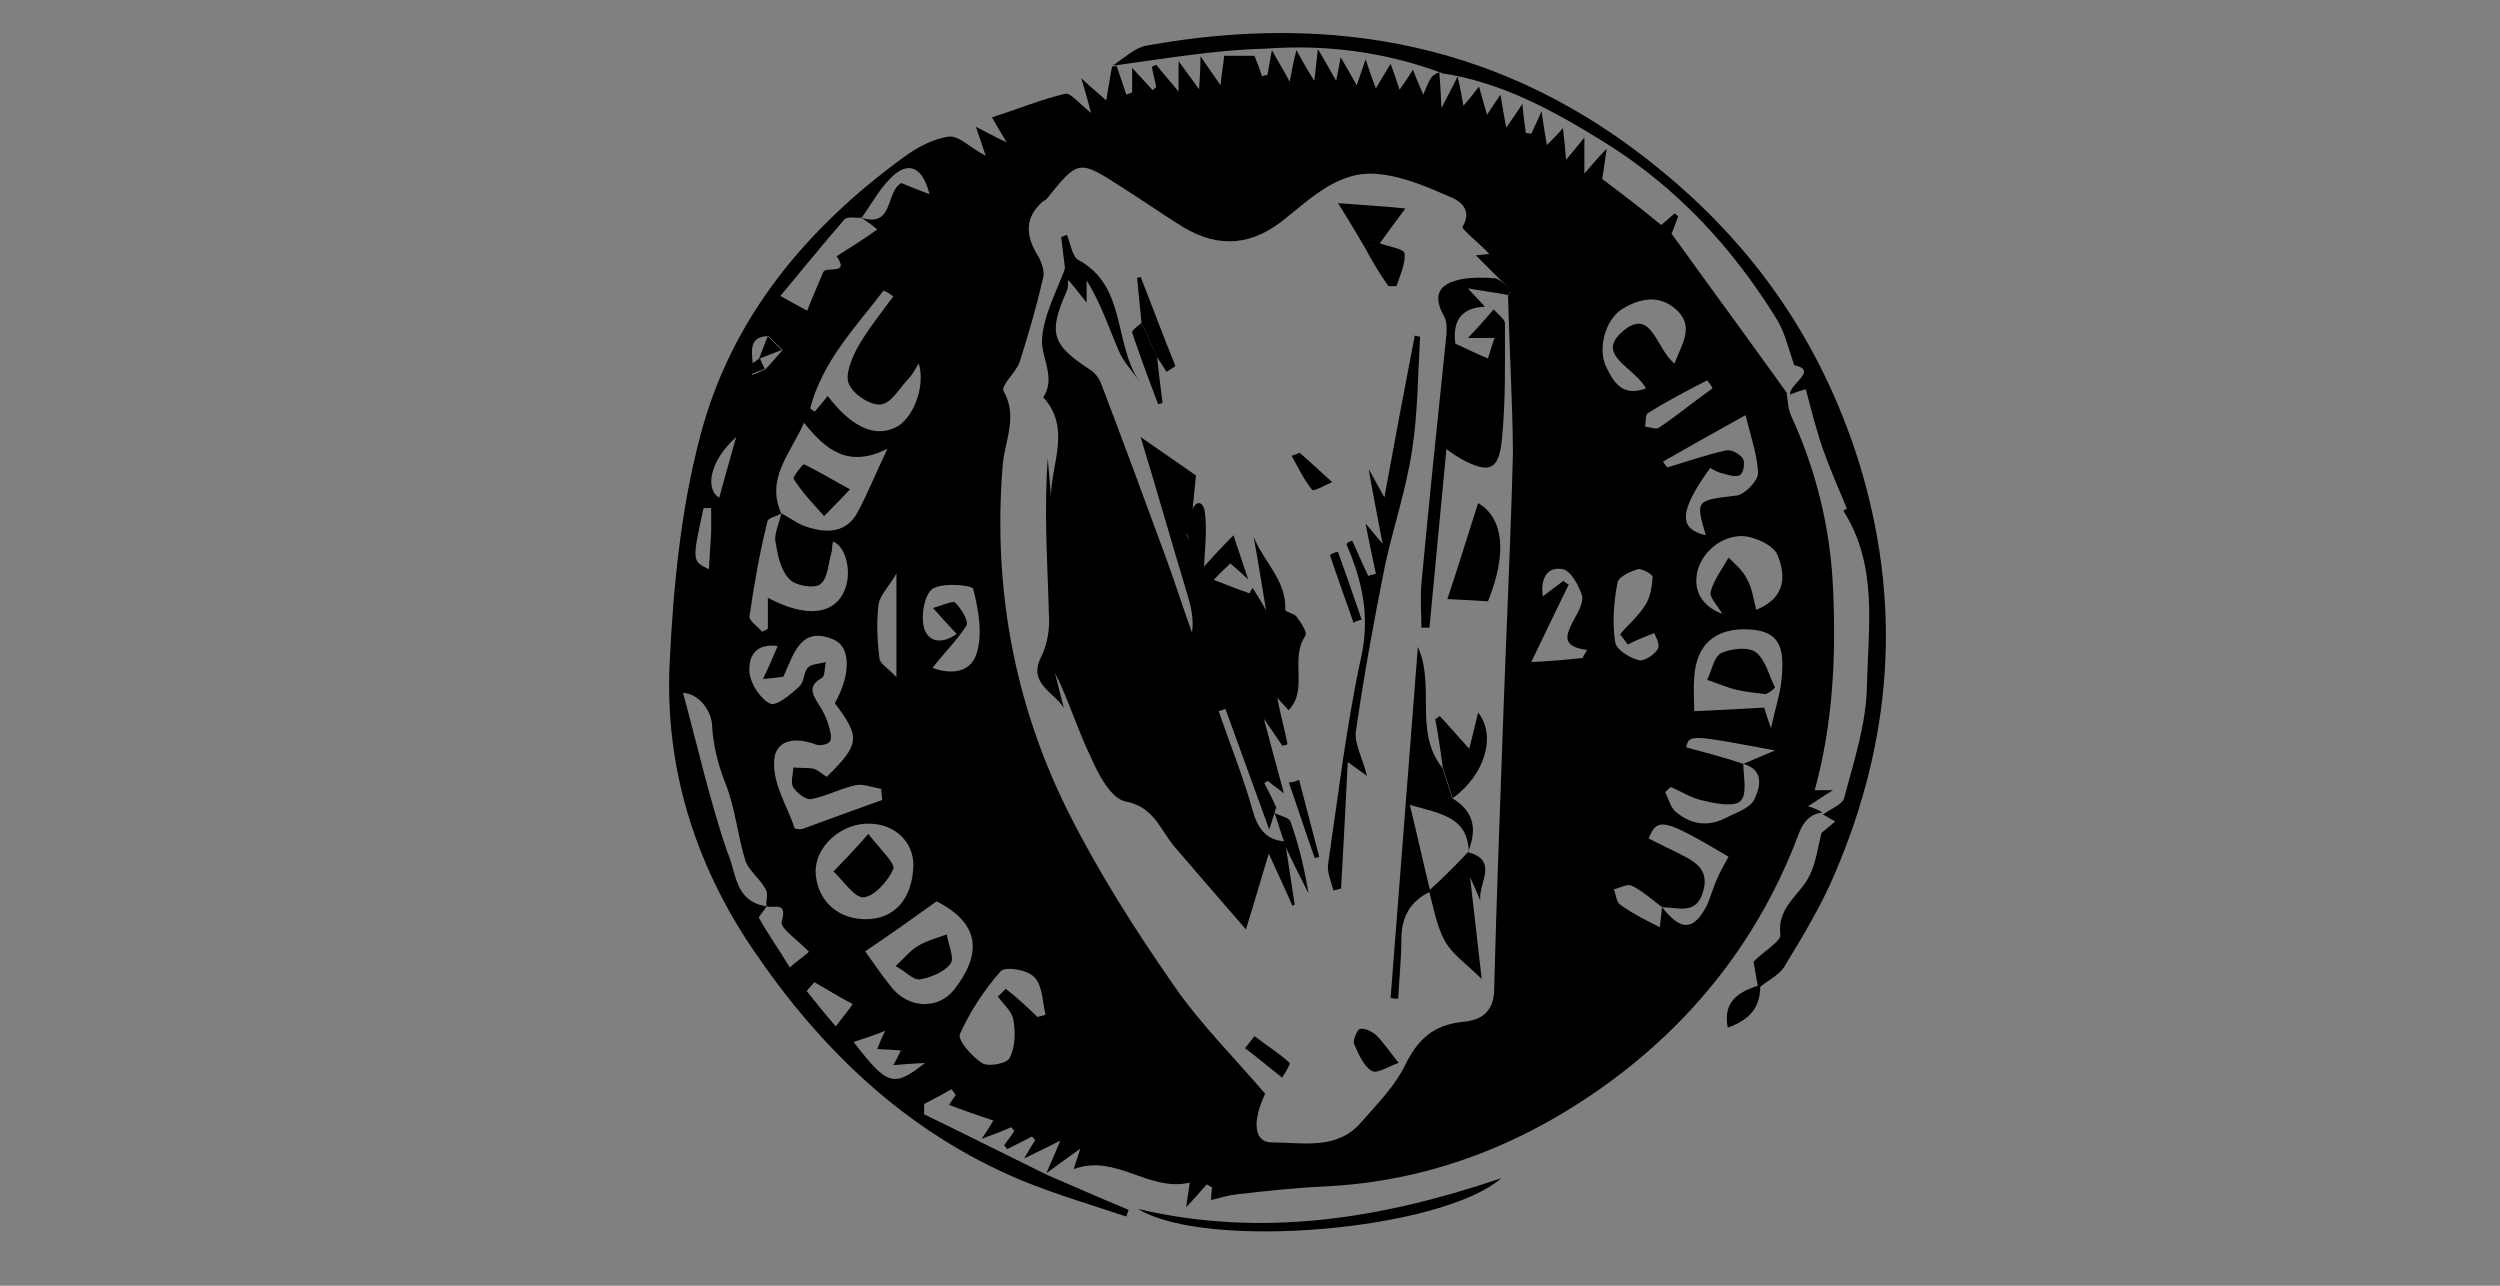 <?xml version="1.0" encoding="utf-8"?>
<!-- Generator: Adobe Illustrator 23.0.1, SVG Export Plug-In . SVG Version: 6.00 Build 0)  -->
<svg version="1.2" baseProfile="tiny" id="Layer_1" xmlns="http://www.w3.org/2000/svg" xmlns:xlink="http://www.w3.org/1999/xlink"
	 x="0px" y="0px" viewBox="0 0 560 288" xml:space="preserve">
<rect x="0" y="0" width="560" height="288" fill="#808080" stroke="none"/>
<g>
	<path fill="none" d="M130.5,1C229.7,1,329,1,428.3,1c0,95.1,0,190.3,0,285.4c-99.3,0-198.5,0-297.8,0
		C130.5,191.2,130.5,96.1,130.5,1z M394.2,221c2-1.7,4.5-3,5.8-5c4-6.6,7.9-13.4,11.1-20.5c12.9-30.1,15.2-60.9,5.3-92.5
		c-8.3-26.6-23.3-48.1-44.8-65.5C337.7,10,299.1,2.4,257,10c-2.8,0.5-5.1,3.1-7.8,4.6c-0.5,2.5-0.8,4.8-1.3,7.6
		c-1.5-1.3-2.8-2.5-5.6-5c1,3.3,1.3,4.8,2.2,7.8c-2.8-2.2-4.6-4.6-5.8-4.3c-5.5,1.3-10.8,3.5-16.4,5.3c1.3,2.3,2,3.5,3.3,5.6
		c-2.6-1.3-4.3-2.2-6.9-3.5c1,2.6,1.3,4,2.2,6.5c-3.5-2-6.1-4.6-8.3-4.3c-3.5,0.3-7.1,2.3-9.9,4.5C180.9,50.7,164,71,157,97.2
		c-4.3,16.5-6,33.9-6.9,51.1c-1.2,23,5.3,44.5,18.4,63.7c15.4,22.8,34.6,41.4,60.4,52.1c7.6,3.1,15.7,5.5,23.5,8.1
		c0.2-0.5,0.3-1,0.5-1.5c-6.1-2.6-12.1-5.3-18.2-7.8l-0.2,0.2c2.2-1.5,4.1-3,7.6-5.5c-1,3-1.3,4-1.5,4.6c9.3-3.6,16.9,5.1,26,3
		c-0.3,2-0.5,3.5-0.8,5.5c1.8-2.2,3.1-3.6,4.6-5.1c0.3,0.2,0.8,0.5,1.2,0.7c0,1.3-0.2,2.8-0.2,2.8c2-0.5,4-1.2,6-1.3
		c6.3-0.7,12.4-1.3,18.7-1.7c23.7-1,44.8-9.3,63.7-22.8c19-13.7,33.4-31.4,42.2-53.6c1.2-2.8,2-6.8,6.3-7.4c1,0.5,2,1.2,3,1.7
		c-1.3,1.2-2.8,2.3-3.1,2.6c-1,3.8-1.3,6.9-2.6,9.4c-2.2,4.5-7.4,7.1-6.6,13.4c0.2,1.5-3.5,3.6-6,6c0.2,1,0.7,3.3,1,5.6
		c-4.3,1.5-8.1,3.3-6.9,9.6C391.5,228.5,394.3,225.8,394.2,221z M254.9,270.8c15.4,9.3,67.8,4.6,81.4-6.9
		C309.3,273.1,282.7,277.4,254.9,270.8z"/>
	<path d="M408.2,182c-4.3,0.5-5.1,4.5-6.3,7.4c-8.8,22-23.2,39.9-42.2,53.6c-18.9,13.6-40,21.8-63.7,22.8c-6.3,0.3-12.4,1-18.7,1.7
		c-2,0.2-4,0.8-6,1.3c0,0,0-1.5,0.2-2.8c-0.3-0.2-0.8-0.5-1.2-0.7c-1.3,1.5-2.6,3-4.6,5.1c0.3-2,0.5-3.5,0.8-5.5
		c-9.1,2.2-16.7-6.6-26-3c0.2-0.5,0.5-1.7,1.5-4.6c-3.5,2.5-5.6,4-7.6,5.5c0.8-2,1.7-3.8,3.1-7.3c-3.3,1.7-5.1,2.5-8.1,4
		c1.3-2.2,1.8-3.1,2.5-4.1c-0.3-0.3-0.5-0.7-0.8-0.8c-1.8,1-3.6,1.8-5.5,2.8c-0.2-0.3-0.5-0.7-0.7-0.8c0.8-1.2,1.7-2.2,2.3-3.3
		c-0.2-0.3-0.5-0.5-0.7-0.8c-1.8,0.8-3.6,1.5-6.6,2.6c1.3-2,2-3,2.6-4.1c-3.5-1.2-6.8-2.3-9.9-3.5c0.2-0.3,0.8-1.3,1.5-2.2
		c-0.3-0.5-0.7-1-1-1.3c-2,1.2-4.1,2.2-6.1,3.3c0,0.8,0,1.5,0,2.3c9.3,4.5,18.4,9.1,27.6,13.6c6.1,2.6,12.1,5.3,18.2,7.8
		c-0.2,0.5-0.3,1-0.5,1.5c-7.9-2.6-15.9-5-23.5-8.1c-25.8-10.8-45-29.3-60.4-52.1c-12.9-19.2-19.5-40.7-18.4-63.7
		c0.8-17,2.5-34.6,6.9-51.1c6.9-26.3,23.8-46.5,45.7-62.4c3-2.2,6.5-4,9.9-4.5c2.3-0.3,4.8,2.5,8.3,4.3c-0.8-2.5-1.3-3.8-2.2-6.5
		c2.6,1.3,4.1,2.2,6.9,3.5c-1.3-2.2-2-3.3-3.3-5.6c5.6-1.8,10.9-4,16.4-5.3c1.2-0.3,3.1,2.2,5.8,4.3c-0.8-3-1.2-4.5-2.2-7.8
		c2.6,2.5,4.1,3.6,5.6,5c0.5-2.8,0.8-5.1,1.3-7.6c0.3,0,0.7,0,1-0.2c0.7,2.2,1.5,4.3,2.2,6.5c0.5-0.2,0.8-0.3,1.3-0.5
		c0-1.5,0-3,0-5.5c2,2.2,3.3,3.6,4.6,5c0.3-0.2,0.5-0.5,0.8-0.7c-0.3-1.5-0.7-3-1-4.5c0.3-0.2,0.7-0.3,1-0.5c1.3,1.7,2.6,3.1,5,6
		c0-3.1,0-4.6,0-6.8c1.5,2,2.5,3.5,4.6,6.3c0.2-3.3,0.3-4.8,0.3-7.4c1.5,2.2,2.5,3.6,4.5,6.5c0.3-3.3,0.7-4.8,0.8-6.6
		c2.6,0,4.8,0,6.8,0c0.7,1.7,1.2,3.1,1.7,4.6c0.3-0.2,0.8-0.2,1.2-0.3c0.3-1.5,0.5-3,1-5.6c1.5,2.8,2.5,4.3,4,7.1
		c0.5-2.8,0.8-4.3,1.5-7.1c1.5,2.8,2.5,4.5,4,6.9c0.3-2.6,0.5-4.1,0.8-7.1c1.7,2.8,2.6,4.5,4.1,7.1c0.5-2.3,0.7-3.6,1-5.3
		c1.3,2.2,2.3,4,3.6,6.3c0.8-2.3,1.3-3.8,2-5.8c0.8,2.3,1.3,4,2.3,6.5c1.3-2.3,2.2-3.6,3.3-5.5c0.8,2.2,1.3,3.6,2,5.8
		c1.2-1.8,2-2.8,3-4.5c0.8,2.2,1.5,3.6,2.3,5.6c0.8-1.8,1.2-3,1.8-3.8c0.5-0.7,1.3-1,2-1.3h-0.2c0.2,2.2,0.3,4.5,0.5,8.1
		c1.5-3,2.3-4.3,3.6-7.1c0.7,3.1,1,4.8,1.3,6.6c1.3-1.5,2.2-2.6,3.5-4.3c0.7,2.5,1.2,4.3,1.8,6.3c1-1.5,1.7-2.6,3-4.5
		c0.5,3,0.8,4.8,1.3,7.4c1.5-2.2,2.3-3.3,3.6-5.3c0.3,3,0.5,4.6,0.8,6.5c0.3,0,0.8,0,1.2,0.2c0.5-1.2,1.2-2.5,2.3-5.1
		c0.5,3.5,0.8,5.3,1.2,7.6c1.3-1.3,2.3-2.3,3.6-3.8c0.3,2.6,0.5,4.5,0.7,7.1c1.5-1.8,2.5-3,4.1-5c0,3.3,0,5.1,0,8.1
		c1.7-2,2.6-3.1,5-5.6c-0.5,3.6-0.8,5.5-1,6.8c4.8,3.6,9.1,6.9,13.2,10.3c1-0.8,2-1.7,3-2.6c0.3,0.2,0.7,0.5,0.8,0.7
		c-0.7,1.8-1.3,3.6-1.5,3.8C380,60.1,385,66.9,390,73.8c3.5,4.8,6.9,9.6,10.4,14.4l-0.2-0.2c0.3,1.7,0.3,3.6,1,5.1
		c5.6,12.2,8.8,25.1,9.4,38.7c0.7,15.2,0,30.3-4.1,45.2c1.5,0,2.6,0,4.1,0c-2.2,1.3-3.8,2.5-5.6,3.6
		C406.4,181,407.4,181.5,408.2,182L408.2,182z M171.5,82.7C171.5,82.7,171.3,82.9,171.5,82.7c1.2-1.3,2.5-2.8,3.8-4.3
		c-1-1-2.2-2.2-3.1-3.1c-4.5,0-3.8,3.3-3.6,6.1c0,0.8-0.2,1.8-0.2,2.6C169.2,83.7,170.3,83.2,171.5,82.7z M390.5,171.1
		c2-0.8,4-1.7,7.1-3c-19.2-3.6-19.2-3.6-19.9-0.7C382.1,168.6,386.4,169.7,390.5,171.1c0,2.8,1,6.9-0.7,8.4
		c-1.5,1.3-5.6,0.5-8.4-0.2c-2.5-0.5-4.8-2-7.1-3c-0.5,0.3-0.8,0.7-1.3,1.2c0.8,1.5,1.2,3.3,2.3,4.3c3.3,2.8,7.1,3.5,11.1,1.5
		c2.3-1.2,5.5-2.2,6.5-4.1C394.3,176.4,395.3,172.5,390.5,171.1z M372.3,203.2c-2.3-1.7-4.3-3.6-6.8-4.8c-1-0.5-2.6,0.5-4,0.8
		c0.5,1.2,0.5,2.8,1.5,3.5c2.8,2,5.8,3.5,8.8,5C372,205.8,372.2,204.5,372.3,203.2c4.3,5.5,7.1,5.3,10.1-0.5
		c0.8-1.8,1.3-3.8,2.2-5.8c0.7-1.7,1.7-3.3,2.6-5c-14.6-8.6-15.9-8.9-17.9-4.1c2.2,1.2,4.5,2.2,6.6,3.3c3.6,1.8,7.1,3.5,5.6,8.6
		C380,205,376,203.3,372.3,203.2z M193,48.8c7.3,2.2,5.3-5.8,8.9-7.8c1.7,0.7,3.6,1.5,6.3,2.5c-1.3-5.3-4-7.4-7.6-4.6
		C197.5,41.4,195.5,45.3,193,48.8c-1.3,0-3.1-0.3-3.8,0.3c-4.8,5.5-9.4,11.2-14.4,17.2c2.2,1.2,3.6,2,6,3.3c1.3-3.3,2.5-6,3.6-8.6
		c0.5-1.5,6.1,0.8,3-3.6c2.8-1.8,5.8-3.6,9.1-6C195,50.1,194,49.5,193,48.8z M171.7,203c-0.5,1-1.8,2.3-1.7,2.6
		c2,3.6,4.5,7.1,6.9,11.1c1.7-1.5,3-2.3,4.3-3.5c-2.3-2.5-6.6-5.3-6.1-6.8C176.5,201.7,173.2,203.6,171.7,203
		c-0.2-1.2,0.5-2.8-0.2-3.8c-1.2-2.3-3.6-4-4.5-6.3c-1.8-5.8-2.3-11.9-4.5-17.4c-1.7-4.3-2.8-8.8-3-13.2c-0.2-3-2.8-6.9-6.5-7.1
		c3.3,12.1,6,24.2,9.9,35.6C164.9,195,164.4,202,171.7,203z M175,115c2,1,3.8,2.5,6,3.1c4.1,1.3,8.4,1.3,10.9-3
		c2.3-4.1,4.1-8.8,6.9-14.6c-8.8,4.5-13.9,0.2-18.7-5.8C177,101.7,171.5,107.2,175,115c-1,0.7-3,1-3.1,1.8c-1.7,6.9-3,14.1-4,21.2
		c-0.2,1,1.8,2.3,2.8,3.5c0.5-0.2,0.8-0.3,1.3-0.7c0-2.2,0-4.5,0-6.9c8.6,4.6,14.9,3.8,17.2-1.7c1.7-4,0.3-9.8-2.6-10.9
		c-0.2,0.8-0.2,1.7-0.3,2.3c-0.8,2.5-0.8,6-2.6,7.3c-1.3,1-5.6,0.3-6.9-1.2c-1.8-1.8-2.6-5.1-3-7.9C173.2,119.8,174.5,117.5,175,115
		z M337.8,66.3c0.2-0.3,0.5-0.8,0.7-1.2c-2.8-2.8-5.5-5.5-7.9-7.9c0.2,0,1.5-0.2,3-0.3c-2.3-2.5-6.3-5.6-6-6.1
		c2.2-3.6-0.3-5.6-2.3-6.5c-5.3-2.3-10.9-4.8-16.5-5.3c-8.9-1-15.2,5.5-21.7,10.6c-7.9,6.1-15.6,5.6-23.3,0.5
		c-4.1-2.6-8.3-5.5-12.4-8.1c-9.8-6.3-9.8-6.3-16.9,2.5c-0.3,0.3-0.7,0.5-1,0.7c-4,3.6-3.8,7.6-1,12.1c0.8,1.3,1.5,3.5,1.2,4.8
		c-1.5,6.5-3.3,12.7-5.3,19c-0.8,2.3-4.3,5.3-3.6,6.5c3.3,5.8,0.2,11.2-0.2,16.7c-2.2,27.1,2.5,53.1,14.6,77.4
		c6.8,13.6,14.9,26.3,23.5,38.7c6,8.8,13.7,16.4,20.7,24.6c-3,6.3-2.5,10.9,1.5,10.9c6.9,0,14.6,1.8,20-4.5c3.5-4,7.4-7.9,9.8-12.7
		c2.8-5.8,6.3-9.1,12.9-9.8c4.1-0.3,7.1-2.2,7.1-7.4c0.5-20,1.3-40,2-60.1c0.7-20,1.7-40,2.2-60.1C338.8,89.8,338.1,78.1,337.8,66.3
		z M197.6,179.2c0-0.8-0.2-1.7-0.2-2.5c-2-0.3-4-1.2-5.8-0.8c-3.3,0.7-6.6,2.5-9.9,3.1c-1.2,0.2-3.1-1.3-4-2.6c-0.7-1.2,0-3,0-4.5
		c1.5,0.2,3.1,0,4.5,0.3c1.2,0.3,2,1.3,3,1.8c7.4-7.3,7.6-8.8,1.8-16.5c3.6-6.3,3.6-12.6-0.2-14.2c-7.1-3.1-8.8,2.6-10.9,7.3
		c-0.2,0.3-0.3,1-0.5,1c-1.3,0.2-2.6,0.3-4.5,0.5c1.5-3.1,2.3-5,3.3-7.4c-5.6-0.7-6.6,3.1-6.3,6.1c0.3,2.5,2.5,5.8,4.6,6.8
		c1.3,0.7,4.6-2,6.5-3.8c1.2-1,1-3.3,2-4.3c0.8-0.8,2.6-0.8,4-1.2c-0.3,1.2-0.2,3-0.8,3.5c-3.3,1.8-2.3,3.6-0.8,6
		c1,1.5,1.8,3.1,2.3,5c0.3,1,0.7,2.6,0.2,3.3s-2.3,1-3.1,0.7c-4.6-1.8-9.4-1.2-9.4,4c-0.2,5,3,9.9,4.6,14.7c0,0.2,1.2,0.3,1.7,0.2
		C185.7,183.5,191.7,181.3,197.6,179.2z M193.8,213.1c1.8,2.5,3.8,5.5,6.1,8.3c3.8,4.5,10.3,4.8,13.9,0.2c6-7.8,6-14.6-4-19.7
		C204.1,206,199,209.6,193.8,213.1z M232.4,227.8c0.7-0.2,1.3-0.3,1.8-0.5c-0.7-3-0.7-6.6-2.5-8.4c-1.5-1.7-6.6-2.5-7.6-1.3
		c-3.6,4.1-6.9,9.1-9.1,14.1c-0.5,1.3,2.8,5.1,5.1,6.5c1.5,0.8,5.6,0,6.1-1.3c1.2-2.3,1.3-5.6,0.8-8.4c-0.3-2-2.3-3.6-3.5-5.3
		c0.7-0.5,1.2-1.2,1.8-1.7C227.9,223.5,230.2,225.7,232.4,227.8z M194.8,184.5c-6.3-0.2-12.2,5.1-12.1,10.8
		c0.2,6,4.5,10.4,10.8,10.6c6.6,0.2,10.9-4.3,11.1-12.1C204.6,188.6,200.5,184.6,194.8,184.5z M185.4,88.7
		c5.3,6.9,10.4,9.3,15.1,7.1c4-1.8,6.9-9.3,5.3-14.4c-0.8,1.3-1.3,2.3-2,3.1c-2.2,2.2-4,5.8-6.5,6.1c-2.2,0.3-6.1-2.2-7.1-4.5
		c-1-2,0.5-5.6,1.8-8.1c2.3-4.1,5.3-7.8,8.1-11.6c-0.7-0.5-1.3-1-2.2-1.3c-6.3,8.3-13.6,15.7-16.4,26.3c0,0.2,0.5,0.5,1,0.8
		C183.4,91.2,184.4,90,185.4,88.7z M395.2,158.5c0.2,0.7,0.5,1.8,1.5,4.6c1-4.6,2-7.4,2.3-10.4c1-8.3-0.8-11.2-6.9-11.7
		c-7.8-0.5-12.2,3.3-12.6,10.9c-0.2,2.6,0,5.5,0,7.4C384.8,159.1,389.7,158.8,395.2,158.5z M391,93c-7.4,4.1-13.1,7.3-18.5,10.4
		c0.3,0.5,0.7,1,1,1.3c4.3-1.3,8.6-2.8,13.1-3.8c1.2-0.3,3.1,0.8,3.8,1.8c0.5,0.8,0.2,3-0.5,3.6c-0.7,0.7-2.5,0.2-3.8-0.2
		c-1.2-0.2-2.2-0.8-3-1.3c-7.1,9.8-7.1,13.7-1,15.1c-2.3-7.9-2.3-7.8,6.9-8.9c1.8-0.2,4.8-3.3,4.8-5C393.7,102.1,392.2,97.9,391,93z
		 M393.4,136.6c6.9-2.8,6.5-7.9,4.8-12.2c-0.8-2.2-5-4.1-7.6-4.3c-5.5-0.3-10.3,4.5-10.6,9.3c-0.3,3.6,1.7,6.6,5.8,8.1
		c-1.2-2-3-3.8-2.6-5c0.7-2.6,2.6-5.1,4-7.6c1.5,1.5,3.3,3,4.1,4.8C392.4,131.5,392.7,133.8,393.4,136.6z M368.7,87
		c-2.6-4.8-11.4-7.4-5.3-12.7c6.6-5.8,7.6,4.1,11.7,7.1c1.7-4.5,4.6-8.4,0.2-12.2c-3.8-3.3-8.1-2.3-11.9,0c-4,2.5-5.6,9.3-3.5,13.2
		C361.4,85.5,363.4,89,368.7,87z M208.9,149.6c3.1,1.2,8.1,1.7,9.8-3c1.5-4.5,0.5-9.9-0.7-14.7c-0.2-0.8-6.8-1.5-9.1,0
		c-1.8,1.2-2.6,5.8-2,8.4c0.8,3.6,4.1,4.1,7.4,1.7c-1.7-1.8-3.1-3.3-5.3-5.8c2.3-0.7,4.5-1.7,5-1.2c1.3,1.3,3,4.1,2.5,5.1
		C214.5,143.3,211.5,146.2,208.9,149.6z M354.5,147.4c0.3-0.7,0.7-1.2,1-1.8c-6-0.8-4.6-3.5-3.1-6.5c1-1.8,2.3-4,2-5.6
		c-0.7-2.3-2.5-5.6-4.3-6c-3.6-0.7-5.1,2.2-4.5,6.1c1.5-1.2,3.1-2.3,4.6-3.5c0.3,0.3,0.8,0.7,1.2,0.8c-2.6,5.3-5.1,10.6-8.4,17.4
		C347.9,148.1,351.2,147.7,354.5,147.4z M364.6,144.4c-0.5-0.8-1.2-1.7-1.7-2.3c1.8-2.2,4.1-4.1,5.6-6.5c1.2-1.8,1.5-4.1,1.7-6.3
		c0-0.7-2.5-2-3.3-1.8c-1.8,0.5-4.5,1.8-4.6,3.1c-0.8,4.3-1.2,8.9-0.5,13.2c0.2,1.7,3.1,3.5,5.3,4.1c1.2,0.3,3.6-1.3,4.3-2.6
		c0.5-1.2-0.8-3.1-0.8-3.5C367.7,142.9,366.1,143.6,364.6,144.4z M200.8,151.7c0-8.8,0-15.1,0-23.2c-1.8,3-3.6,4.8-4,6.8
		c-0.5,4-0.3,8.3,0.2,12.2C197.1,148.7,199,149.7,200.8,151.7z M207.2,238.1c-3.5,0.2-5.1,0.3-7.1,0.5c0.7-1.3,1.2-2.2,1.7-3.3
		c-2.2-0.2-3.6-0.2-5.3-0.3c0.5-1.2,0.8-2.2,1.8-4.1c-3,1.2-5,1.8-7.1,2.5C198.8,243.2,200.1,243.7,207.2,238.1z M383.6,87
		c-0.3-0.7-0.7-1.2-1.2-1.8c-4.5,2.3-8.9,4.6-13.2,7.3c-0.7,0.3-0.5,2-0.7,3.1c1,0,2.5,0.7,3.1,0.2C375.8,93,379.6,89.8,383.6,87z
		 M158.8,127.5c0.2-3.1,0.3-5.6,0.5-8.1c0-1.8,0-3.8,0-5.6c-0.5,0-1.2,0-1.7,0C155,125.7,155,125.7,158.8,127.5z M182.4,220
		c-0.5,0.7-1.2,1.3-1.7,2c2,2.5,4,5,6.5,7.9c1.7-2.2,2.8-3.5,3.8-5C187.7,223.2,185.1,221.5,182.4,220z M161.1,111.5
		c1.3-4.6,2.5-9.1,3.8-13.6C159.1,103.1,157.8,109.4,161.1,111.5z"/>
	<path d="M250.1,14.6c-0.3,0-0.7,0-1,0.2c2.6-1.7,5-4.1,7.8-4.6c42.2-7.6,80.7-0.2,114.6,27.5c21.5,17.4,36.4,39,44.8,65.5
		c9.9,31.8,7.6,62.4-5.3,92.5c-3,7.1-7.1,13.9-11.1,20.5c-1.2,2.2-3.8,3.3-5.8,5l-0.3-0.2c-0.5-2.3-0.8-4.6-1-5.6
		c2.5-2.5,6.1-4.5,6-6c-0.8-6.3,4.5-8.9,6.6-13.4c1.3-2.6,1.7-5.6,2.6-9.4c0.3-0.3,1.8-1.5,3.1-2.6c-1-0.5-2-1.2-3-1.7l0.2,0.2
		c1.7-1.3,4.5-2.3,4.8-3.8c2.2-8.3,5-16.7,5.1-25.3c0.3-13.1,2.5-26.8-5.3-39c-0.2,0,0.7-0.3,0.8-0.5c-1.8-4.3-3.6-8.4-5.1-12.6
		c-1.7-4.6-2.8-9.3-4.1-14.1c-1.3,0.3-2.5,0.8-3.6,1.2l0.2,0.2c-1-2.3,6.6-5.6,0.8-6.8c-1.3-3.8-2-6.9-3.6-9.8
		c-9.9-16.2-22.5-29.9-38.7-40c-11.4-7.1-23.2-13.6-36.7-15.6h0.2c-12.9-4.8-26.1-6.5-39.7-5.5C272.1,11.2,261.2,13.1,250.1,14.6z"
		/>
	<path d="M254.9,270.8c27.6,6.5,54.4,2.3,81.4-6.9C322.9,275.6,270.3,280.2,254.9,270.8z"/>
	<path d="M394,220.7l0.3,0.2c0,5-2.6,7.6-7.3,9.3C385.9,224.2,389.5,222.2,394,220.7z"/>
	<path fill="none" d="M337.8,66.3c0.3,11.7,1,23.5,0.7,35.1c-0.3,20-1.3,40-2.2,60.1c-0.7,20-1.5,40-2,60.1
		c-0.2,5.3-3.1,7.1-7.1,7.4c-6.6,0.5-10.1,4-12.9,9.8c-2.3,4.6-6.3,8.6-9.8,12.7c-5.5,6.3-13.2,4.6-20,4.5c-4,0-4.5-4.8-1.5-10.9
		c-6.9-8.1-14.7-15.9-20.7-24.6c-8.6-12.4-16.7-25.3-23.5-38.7c-12.1-24.3-16.7-50.3-14.6-77.4c0.5-5.5,3.5-10.9,0.2-16.7
		c-0.7-1.2,2.8-4.1,3.6-6.5c2-6.3,3.8-12.6,5.3-19c0.3-1.5-0.3-3.5-1.2-4.8c-2.6-4.3-3-8.3,1-12.1c0.3-0.3,0.7-0.5,1-0.7
		c7.1-8.8,7.1-8.8,16.9-2.5c4.1,2.6,8.3,5.5,12.4,8.1c7.9,5.1,15.6,5.6,23.3-0.5c6.5-5.1,12.7-11.4,21.7-10.6
		c5.6,0.7,11.2,3,16.5,5.3c2.2,0.8,4.6,2.8,2.3,6.5c-0.3,0.5,3.5,3.8,6,6.1c-1.7,0.2-3,0.3-3,0.3c2.5,2.5,5.1,5.1,7.9,7.9
		c-1.3-1-2.6-2.6-4-2.6c-3.3-0.2-6.8-0.2-9.8,1c-3.6,1.5-2.8,4.6-1.2,7.8c0.7,1.3,0.5,3.1,0.3,4.8c-1.8,18.2-3.6,36.4-5.5,54.8
		c-0.3,3.3,0,6.6,0,9.9c0.7,0,1.2,0,1.8,0c1.3-13.1,2.5-26.1,3.8-40c1.7,1,2.5,1.7,3.3,2.2c6.1,3.3,8.4,2.6,9.1-4.1
		c0.8-8.8,0.7-17.5,0.7-26.3c0-1-1.7-2.2-2.5-3.1c-0.7-0.2-1.3-0.2-2-0.3c-0.8-1-1.8-2-3.8-4.1C332.8,65.5,335.3,66,337.8,66.3z
		 M255.7,72.3c-0.7,0.8-2.3,1.8-2.2,2.3c1.8,5.3,3.8,10.6,5.8,16c0.3-0.2,0.7-0.3,1-0.3c-0.3-3.5-0.8-6.8-1.2-10.3
		c0.7,1.2,1.5,2.3,2.2,3.5c0.7-0.5,1.3-0.8,2-1.3c-2.6-6.6-5.1-13.4-7.8-20c-0.3,0-0.5,0-0.8,0.2C255.1,65.5,255.4,68.8,255.7,72.3z
		 M305.7,55.4c1.8,3,3.6,6,5.5,8.9c0.7,0,1.2,0,1.8,0c0.7-2.5,2.2-5.1,1.8-7.4c-0.2-1-3.8-1.7-5.8-2.3c2.2-2.8,4.1-5.6,5.8-7.9
		c-3.6-0.3-8.6-0.7-15.1-1.2C302,49.5,303.9,52.4,305.7,55.4z M320.4,199.5c1.2,3.8,1.7,7.9,3.5,11.2c1.7,3,5,5.3,8.3,8.6
		c-0.8-7.1-1.7-14.1-2.6-22.8c1.2,2.8,1.7,4,2.3,5.3c-0.7-3.8,4.1-9.3-2.8-10.9c2.2-5,1.5-9.1-3.5-12.1c6.9-5.1,9.9-14.1,6-19.2
		c-0.7,2.8-1.3,5.5-2,8.1c-2.5-2.6-4.6-5-6.6-7.3c-0.3,0.2-0.7,0.5-1,0.7c0.5,3.6,1,7.3,1.7,10.9c-6.5-8.1-1.5-18.4-5.5-27.1
		c-2,26.1-4.1,52.4-6.1,78.6c0.5,0,1.2,0,1.7,0.2c0.3-4.5,0.8-8.8,0.7-13.2C313.9,205.5,315.8,201.8,320.4,199.5L320.4,199.5z
		 M255.2,85.4c-5.6-8.4-2.6-21.3-13.7-27.3c-1.5-0.8-1.7-3.6-2.5-5.6c-0.5,0.2-0.8,0.3-1.3,0.5c0.3,2.2,0.5,4.3,0.8,6.5
		c-2,5.8-5.3,11.4-5.5,17.2c-0.2,4,3.1,8.1,0.3,12.6c6.1,6.9,1.8,14.7,1.7,22c-0.2-2.8-0.5-5.5-0.7-8.3c-0.8,12.2-0.2,24.3,0.3,36.4
		c0.2,2.6-0.7,5.6-1.8,8.1c-3,6,3,7.8,5.1,11.4c-0.7-2.6-1.3-5.3-2-7.9c3.1,6.3,5.1,12.9,8.1,19c1.8,3.8,4.6,9.3,7.6,9.8
		c6.6,1.3,7.9,6.5,11.2,10.3c5,5.8,9.9,11.4,15.9,18.4c2-6.8,3.3-11.2,5.1-17c2.2,5,3.8,8.3,5.3,11.7c0.2-0.2,0.3-0.2,0.5-0.3
		c-0.7-4.5-1.3-8.8-2-13.2c1.8,3.6,3.6,7.1,5.3,10.8c-0.8-5.6-2.2-10.9-4-16c-0.3-1-2.5-1.3-3.6-2c-1-2-2-3.8-2.8-5.8
		c0.3-0.2,0.5-0.3,0.8-0.5c0.7,0.5,1.5,1.2,3.6,2.8c-1.7-6-2.8-10.4-4.5-16.7c2,3,3.1,4.5,4.1,6c0.3-0.2,0.8-0.3,1.2-0.3
		c-0.7-3.1-1.5-6.5-2.3-10.4c1.3,1.5,2,2.5,2.5,2.8c4.6-4.6,0.3-11.4,3.8-16.7c0.5-0.7-1-3-2-4.3c-0.5-0.8-2.5-1-2.5-1.5
		c0.3-6.8-5.1-10.8-7.1-16.4c-1.3-2.5-2.3-5.1-3.8-7.4c-2.2-3.3-3.1-8.3-8.9-6.5c-4.1-2.8-8.3-5.8-12.4-8.6
		C252.9,94,253.1,89.7,255.2,85.4z M302.9,121.1c-0.5,0.2-1,0.3-1.5,0.5c3.8,8.1,5.3,16.2,3.3,25.3c-3.3,15.2-5.3,30.8-7.4,46.3
		c-0.3,2,0.8,4,1.2,6c0.5-0.2,1.2-0.3,1.7-0.5c0.5-9.1,1-18.2,1.5-28.3c1.8,1.3,2.5,1.8,4.3,3.1c-1.2-4-3-7.1-2.5-9.8
		c1.8-12.6,4.1-25,6.6-37.6c1.7-8.6,4.6-16.9,6-25.5c1.3-8.4,1.3-17,1.8-25.5c-0.3,0-0.8-0.2-1.2-0.2c-2.2,11.9-4.5,23.8-6.8,36.2
		c-1.3-2.3-2.3-4.1-3.5-6.3c1,5.5,2,10.3,3.1,16.7c-2-2.3-2.6-3-3.8-4.5c1,4.3,1.7,7.8,2.3,11.2c-0.5,0.2-1.2,0.3-1.7,0.5
		C305.2,126.4,304,123.7,302.9,121.1z M333.3,134.7c4.3-10.6,3.6-18.5-2.2-22c-2.3,7.1-4.6,14.1-6.9,21.5
		C328.5,134.3,330.8,134.5,333.3,134.7z M313.3,238.1c-2.3-2.8-3.5-4.8-5-6.1c-0.8-0.8-2.6-1.7-3.6-1.3c-0.8,0.2-1.7,2.5-1.3,3.3
		c0.8,2.3,2.2,5,4,6.1C308.5,240.7,311.1,238.9,313.3,238.1z M281,232.1c-0.7,0.8-1.3,1.8-2,2.6c2.8,2.2,5.5,4.5,8.3,6.6
		c0.7-1.2,1.8-3.1,1.7-3.3C286.5,235.9,283.7,233.9,281,232.1z M299.7,123.6c-0.7,0.2-1.2,0.3-1.8,0.5c1.8,5.1,3.6,10.1,5.3,15.2
		c0.7-0.2,1.2-0.3,1.8-0.7C303.2,133.7,301.4,128.7,299.7,123.6z M291.1,101.4c-0.7,0.2-1.2,0.5-1.8,0.7c1.5,2.6,2.6,5.3,4.6,7.6
		c0.3,0.5,3.1-1.2,4.5-1.7C295.6,105.5,293.4,103.6,291.1,101.4z M291,174.7c-0.7,0.2-1.5,0.3-2.2,0.7c2,5.6,3.8,11.2,5.8,16.9
		c0.3-0.2,0.7-0.2,1-0.3C293.9,186.1,292.4,180.5,291,174.7z"/>
	<path fill="none" d="M322.7,15.7c13.6,2,25.3,8.4,36.7,15.6c16.2,10.1,28.8,23.8,38.7,40c1.7,2.6,2.3,6,3.6,9.8
		c5.8,1.3-1.7,4.6-0.8,6.8c-3.5-4.8-6.9-9.6-10.4-14.4c-5-6.9-9.9-13.7-15.6-21.5c0.2-0.3,0.8-2.2,1.5-3.8c-0.3-0.2-0.7-0.5-0.8-0.7
		c-1,0.8-2,1.8-3,2.6c-4.3-3.3-8.4-6.6-13.2-10.3c0.2-1.2,0.5-3.1,1-6.8c-2.2,2.5-3.1,3.6-5,5.6c0-3,0-5,0-8.1c-1.7,2-2.6,3.1-4.1,5
		c-0.3-2.6-0.5-4.5-0.7-7.1c-1.3,1.5-2.3,2.5-3.6,3.8c-0.3-2.3-0.7-4.1-1.2-7.6c-1.3,2.8-1.8,4-2.3,5.1c-0.3,0-0.8,0-1.2-0.2
		c-0.2-1.7-0.3-3.5-0.8-6.5c-1.3,2-2.2,3.1-3.6,5.3c-0.5-2.6-0.7-4.5-1.3-7.4c-1.3,1.8-2,3-3,4.5c-0.7-2-1-3.8-1.8-6.3
		c-1.3,1.7-2.3,2.6-3.5,4.3c-0.3-2-0.7-3.5-1.3-6.6c-1.5,2.8-2.2,4.1-3.6,7.1C322.9,20.2,322.9,18,322.7,15.7z"/>
	<path d="M334.6,69.3c0.8,1,2.5,2.2,2.5,3.1c0,8.8,0.2,17.5-0.7,26.3c-0.7,6.8-3,7.4-9.1,4.1c-0.8-0.5-1.7-1-3.3-2.2
		c-1.3,13.9-2.6,27-3.8,40c-0.7,0-1.2,0-1.8,0c0-3.3-0.3-6.6,0-9.9c1.7-18.2,3.6-36.6,5.5-54.8c0.2-1.7,0.3-3.5-0.3-4.8
		c-1.7-3-2.5-6.1,1.2-7.8c2.8-1.2,6.5-1.2,9.8-1c1.3,0,2.6,1.7,4,2.6c-0.2,0.3-0.5,0.8-0.7,1.2c-2.5-0.5-5-0.8-9.1-1.5
		c2,2.2,3,3.1,3.8,4.1c-5.1,0.2-7.3,3-6.6,8.3c2.3,1,4.6,2.2,7.3,3.3c0.5-1.5,0.8-2.8,1.5-4.6c-2.3,0-4,0-6,0
		C331,73.5,332.8,71.3,334.6,69.3z"/>
	<path fill="none" d="M400.8,87.7c1.2-0.3,2.3-0.7,3.6-1.2c1.5,4.8,2.6,9.6,4.1,14.1c1.5,4.1,3.3,8.3,5.1,12.6
		c-0.2,0.2-1,0.7-0.8,0.5c7.8,12.4,5.6,26.1,5.3,39c-0.2,8.4-3,16.9-5.1,25.3c-0.5,1.7-3.1,2.6-4.8,3.8c-1-0.7-1.8-1.2-2.8-1.8
		c1.8-1.2,3.6-2.3,5.6-3.6c-1.5,0-2.6,0-4.1,0c4.1-14.9,5-30.1,4.1-45.2c-0.7-13.4-3.8-26.3-9.4-38.7
		C401.1,91.3,401.1,89.5,400.8,87.7z"/>
	<path fill="none" d="M197.6,179.2c-6,2.2-11.7,4.3-17.7,6.5c-0.5,0.2-1.7,0.2-1.7-0.2c-1.8-5-4.8-9.9-4.6-14.7
		c0.2-5.1,4.8-5.8,9.4-4c0.8,0.3,2.6,0,3.1-0.7s0.2-2.2-0.2-3.3c-0.7-1.7-1.3-3.5-2.3-5c-1.5-2.3-2.6-4.3,0.8-6
		c0.7-0.3,0.7-2.3,0.8-3.5c-1.3,0.3-3.1,0.3-4,1.2c-1,1.2-1,3.5-2,4.3c-2,1.7-5.1,4.3-6.5,3.8c-2.2-1-4.5-4.3-4.6-6.8
		c-0.3-2.8,0.8-6.8,6.3-6.1c-1,2.3-2,4.3-3.3,7.4c1.8-0.2,3.1-0.3,4.5-0.5c0.2,0,0.3-0.7,0.5-1c2.2-4.6,4-10.4,10.9-7.3
		c3.8,1.7,3.8,7.9,0.2,14.2c5.8,7.8,5.6,9.1-1.8,16.5c-1-0.7-1.8-1.7-3-1.8c-1.5-0.3-3-0.3-4.5-0.3c0,1.5-0.7,3.3,0,4.5
		c0.7,1.3,2.8,3,4,2.6c3.5-0.7,6.6-2.5,9.9-3.1c1.8-0.3,4,0.5,5.8,0.8C197.5,177.5,197.5,178.3,197.6,179.2z"/>
	<path fill="none" d="M250.1,14.6c10.9-1.3,22-3.1,32.9-4.1c13.6-1.2,27,0.7,39.7,5.5c-0.7,0.5-1.7,0.8-2,1.3c-0.7,1-1,2.2-1.8,3.8
		c-0.8-2-1.5-3.5-2.3-5.6c-1,1.5-1.8,2.6-3,4.5c-0.7-2.2-1.3-3.6-2-5.8c-1.2,1.8-2,3.1-3.3,5.5c-1-2.6-1.5-4.1-2.3-6.5
		c-0.7,2-1.2,3.3-2,5.8c-1.3-2.3-2.3-4-3.6-6.3c-0.3,1.8-0.5,3-1,5.3c-1.5-2.6-2.5-4.3-4.1-7.1c-0.3,2.8-0.5,4.3-0.8,7.1
		c-1.5-2.6-2.3-4.1-4-6.9c-0.5,2.8-0.8,4.3-1.5,7.1c-1.5-2.6-2.3-4.3-4-7.1c-0.5,2.8-0.8,4.3-1,5.6c-0.3,0.2-0.8,0.2-1.2,0.3
		c-0.5-1.5-1-2.8-1.7-4.6c-2,0-4.1,0-6.8,0c-0.2,1.7-0.3,3.3-0.8,6.6c-2-2.8-3-4.1-4.5-6.5c-0.2,2.5-0.2,4.1-0.3,7.4
		c-2.2-2.8-3.1-4.3-4.6-6.3c0,2.2,0,3.6,0,6.8c-2.3-2.8-3.6-4.5-5-6c-0.3,0.2-0.7,0.3-1,0.5c0.3,1.5,0.7,3,1,4.5
		c-0.3,0.2-0.5,0.5-0.8,0.7c-1.3-1.5-2.6-2.8-4.6-5c0,2.5,0,4,0,5.5c-0.5,0.2-0.8,0.3-1.3,0.5C251.6,18.9,250.9,16.7,250.1,14.6z"/>
	<path fill="none" d="M193.8,213.1c5-3.5,10.1-7.1,16-11.2c9.9,5,9.9,11.9,4,19.7c-3.6,4.6-10.1,4.3-13.9-0.2
		C197.6,218.5,195.7,215.6,193.8,213.1z M200.6,216.4c2,1.2,3.8,3.1,5.3,3c2.5-0.3,5.6-1.5,6.9-3.5c1-1.3-0.5-4.5-0.8-6.6
		c-2.2,0.8-4.5,1.5-6.5,2.6C203.9,212.7,202.6,214.4,200.6,216.4z"/>
	<path fill="none" d="M175.1,115.1c-3.6-7.9,1.8-13.4,5-20.3c4.8,5.8,9.8,10.3,18.7,5.8c-2.8,5.8-4.5,10.4-6.9,14.6
		c-2.5,4.3-6.8,4.3-10.9,3C178.8,117.5,177,116.1,175.1,115.1L175.1,115.1z M184.6,115.6c2.8-2.8,4.3-4.3,5.8-6
		c-3.5-2-6.8-4-10.3-5.6c-0.2-0.2-2.6,3-2.3,3.3C179.4,109.8,181.8,112.2,184.6,115.6z"/>
	<path fill="none" d="M232.4,227.8c-2.3-2.2-4.5-4.3-6.8-6.5c-0.7,0.5-1.2,1.2-1.8,1.7c1.2,1.8,3.1,3.5,3.5,5.3
		c0.5,2.8,0.3,6.1-0.8,8.4c-0.7,1.3-4.8,2.2-6.1,1.3c-2.3-1.3-5.6-5.1-5.1-6.5c2.2-5.1,5.5-9.9,9.1-14.1c1-1.2,6.1-0.2,7.6,1.3
		c1.8,2,1.7,5.6,2.5,8.4C233.7,227.5,233,227.6,232.4,227.8z"/>
	<path fill="none" d="M194.8,184.5c5.5,0.2,9.8,4.1,9.6,9.3c-0.2,7.8-4.3,12.4-11.1,12.1c-6.1-0.2-10.6-4.6-10.8-10.6
		C182.8,189.6,188.5,184.3,194.8,184.5z M194.5,186.8c-3.5,3.8-5.6,6.1-7.8,8.4c2.3,2,4.8,6,6.8,5.8c2.5-0.3,5.6-3.6,6.6-6.3
		C200.8,193.4,197.3,190.4,194.5,186.8z"/>
	<path fill="none" d="M185.4,88.7c-1,1.3-2,2.5-2.8,3.6c-0.5-0.3-1-0.7-1-0.8c2.8-10.6,10.1-18,16.4-26.3c0.7,0.5,1.3,1,2.2,1.3
		c-2.8,3.8-5.8,7.4-8.1,11.6c-1.3,2.3-2.8,6-1.8,8.1c1,2.3,5,4.8,7.1,4.5c2.5-0.3,4.5-3.8,6.5-6.1c0.8-0.8,1.2-1.8,2-3.1
		c1.7,5.1-1.3,12.6-5.3,14.4C195.8,98.1,190.7,95.8,185.4,88.7z"/>
	<path fill="none" d="M175,115c-0.7,2.3-1.8,4.8-1.7,7.1c0.3,2.8,1.2,6.1,3,7.9c1.5,1.5,5.6,2.2,6.9,1.2c1.7-1.3,1.8-4.8,2.6-7.3
		c0.2-0.7,0.2-1.5,0.3-2.3c3,1.2,4.3,6.9,2.6,10.9c-2.3,5.5-8.8,6.3-17.2,1.7c0,2.5,0,4.8,0,6.9c-0.5,0.2-0.8,0.3-1.3,0.7
		c-1-1.2-2.8-2.5-2.8-3.5c1-7.1,2.5-14.2,4-21.2C172,116.1,174,115.6,175,115C175.1,115.1,175,115,175,115z"/>
	<path fill="none" d="M395.2,158.5c-5.6,0.3-10.4,0.5-15.7,0.8c0-2.2-0.2-4.8,0-7.4c0.3-7.6,4.8-11.6,12.6-10.9
		c6,0.5,7.8,3.3,6.9,11.7c-0.3,3-1.3,5.8-2.3,10.4C395.8,160.3,395.5,159.1,395.2,158.5z M395.5,155.5c0.7-0.5,1.5-0.8,2.2-1.3
		c-1.3-2.8-2.2-6.3-4.3-7.9c-1.7-1.3-5.5-0.8-7.8,0.2c-1.7,0.8-2.2,3.8-3.1,6c2.2,0.8,4.3,1.7,6.5,2.2
		C391,155,393.4,155.2,395.5,155.5z"/>
	<path fill="none" d="M391,93c1.2,5,2.6,9.1,2.6,13.2c0,1.7-3,4.8-4.8,5c-9.3,1.2-9.3,1-6.9,8.9c-6.1-1.3-6.1-5.1,1-15.1
		c1,0.5,2,1.2,3,1.3c1.3,0.3,3.1,0.8,3.8,0.2c0.8-0.7,1.2-3,0.5-3.6c-0.8-1-2.6-2.2-3.8-1.8c-4.5,1-8.8,2.5-13.1,3.8
		c-0.3-0.5-0.7-1-1-1.3C378.1,100.3,383.6,97.1,391,93z"/>
	<path fill="none" d="M171.7,203c-7.3-1-6.9-7.9-8.4-12.4c-4-11.4-6.6-23.5-9.9-35.6c3.5,0.2,6.1,4.1,6.5,7.1
		c0.3,4.6,1.3,8.9,3,13.2c2.2,5.6,2.6,11.7,4.5,17.4c0.7,2.3,3.1,4.1,4.5,6.3C172.2,200.2,171.7,201.8,171.7,203L171.7,203z"/>
	<path fill="none" d="M393.4,136.6c-0.8-2.8-1-5.1-2.2-6.9c-1-1.8-2.8-3.1-4.1-4.8c-1.3,2.5-3.3,4.8-4,7.6c-0.3,1.2,1.5,3,2.6,5
		c-4.1-1.5-6.1-4.5-5.8-8.1c0.5-4.8,5.3-9.4,10.6-9.3c2.6,0.2,6.8,2.2,7.6,4.3C399.8,128.7,400.5,133.8,393.4,136.6z"/>
	<path fill="none" d="M368.7,87c-5.3,2-7.1-1.5-8.9-4.6c-2.2-4-0.3-10.8,3.5-13.2c3.8-2.3,8.1-3.5,11.9,0c4.5,3.8,1.5,7.8-0.2,12.2
		c-4.1-3-5.1-12.9-11.7-7.1C357.1,79.6,366.1,82.2,368.7,87z"/>
	<path fill="none" d="M208.9,149.6c2.6-3.3,5.6-6.3,7.6-9.6c0.5-1-1.2-3.6-2.5-5.1c-0.5-0.5-2.6,0.7-5,1.2c2.2,2.5,3.6,4,5.3,5.8
		c-3.5,2.5-6.6,2-7.4-1.7c-0.7-2.6,0.2-7.3,2-8.4c2.3-1.5,8.9-0.7,9.1,0c1,4.8,2.2,10.3,0.7,14.7C217.2,151.2,212,150.7,208.9,149.6
		z"/>
	<path fill="none" d="M234.5,262.7c-9.3-4.5-18.4-9.1-27.6-13.6c0-0.8,0-1.5,0-2.3c2-1.2,4.1-2.2,6.1-3.3c0.3,0.5,0.7,1,1,1.3
		c-0.7,1-1.3,2-1.5,2.2c3.3,1.2,6.5,2.2,9.9,3.5c-0.7,1.2-1.3,2.2-2.6,4.1c2.8-1.2,4.8-2,6.6-2.6c0.2,0.3,0.5,0.5,0.7,0.8
		c-0.8,1.2-1.7,2.2-2.3,3.3c0.2,0.3,0.5,0.7,0.7,0.8c1.8-1,3.6-1.8,5.5-2.8c0.3,0.3,0.5,0.7,0.8,0.8c-0.7,1-1.2,2-2.5,4.1
		c3-1.3,4.8-2.3,8.1-4C236,259.1,235.2,260.9,234.5,262.7C234.4,262.9,234.5,262.7,234.5,262.7z"/>
	<path fill="none" d="M193,48.8c1,0.7,2,1.5,3.6,2.6c-3.3,2.2-6.3,4-9.1,6c3.1,4.5-2.5,2.2-3,3.6c-1.2,2.6-2.3,5.5-3.6,8.6
		c-2.3-1.3-3.8-2.2-6-3.3c5-6.1,9.6-11.7,14.4-17.2C189.9,48.3,191.7,48.8,193,48.8L193,48.8z"/>
	<path fill="none" d="M354.5,147.4c-3.3,0.3-6.6,0.7-11.4,1c3.3-6.6,5.8-12.1,8.4-17.4c-0.3-0.3-0.8-0.7-1.2-0.8
		c-1.5,1.2-3.1,2.3-4.6,3.5c-0.7-4,0.8-6.9,4.5-6.1c1.8,0.3,3.6,3.6,4.3,6c0.5,1.7-1,3.8-2,5.6c-1.5,3-2.8,5.8,3.1,6.5
		C355.1,146.2,354.8,146.9,354.5,147.4z"/>
	<path fill="none" d="M364.6,144.4c1.7-0.8,3.1-1.5,5.6-2.6c0.2,0.3,1.5,2.3,0.8,3.5c-0.7,1.3-3.1,3-4.3,2.6
		c-2.2-0.7-5.1-2.5-5.3-4.1c-0.7-4.3-0.2-8.9,0.5-13.2c0.2-1.3,3-2.5,4.6-3.1c1-0.3,3.5,1.2,3.3,1.8c0,2.2-0.5,4.5-1.7,6.3
		c-1.5,2.5-3.6,4.3-5.6,6.5C363.4,142.8,363.9,143.6,364.6,144.4z"/>
	<path fill="none" d="M372.3,203.2c3.5,0.2,7.4,1.8,9.1-3.5c1.5-5.1-2-6.9-5.6-8.6c-2.2-1-4.5-2.2-6.6-3.3c2-4.8,3.1-4.5,17.9,4.1
		c-0.8,1.7-1.8,3.3-2.6,5c-0.8,1.8-1.2,4-2.2,5.8C379.5,208.4,376.8,208.6,372.3,203.2L372.3,203.2z"/>
	<path fill="none" d="M390.5,171.1c4.6,1.5,3.8,5.5,2.5,8.1c-1,2-4.1,3-6.5,4.1c-4,2-7.8,1.3-11.1-1.5c-1.2-1-1.7-2.8-2.3-4.3
		c0.5-0.3,0.8-0.7,1.3-1.2c2.3,1,4.6,2.5,7.1,3c2.8,0.5,6.9,1.5,8.4,0.2C391.5,177.8,390.5,173.9,390.5,171.1L390.5,171.1z"/>
	<path fill="none" d="M200.8,151.7c-1.8-2-3.6-3-3.8-4.1c-0.5-4.1-0.7-8.3-0.2-12.2c0.2-2,2.2-3.8,4-6.8
		C200.8,136.6,200.8,142.9,200.8,151.7z"/>
	<path fill="none" d="M390.7,170.9c-4.3-1.2-8.6-2.5-12.9-3.6c0.8-3,0.8-3,19.9,0.7C394.7,169.2,392.7,170.2,390.7,170.9
		C390.5,171.1,390.7,170.9,390.7,170.9z"/>
	<path fill="none" d="M193,48.8L193,48.8c2.5-3.3,4.5-7.4,7.6-9.9c3.6-2.8,6.5-0.5,7.6,4.6c-2.6-1-4.5-1.8-6.3-2.5
		C198.5,42.8,200.3,51,193,48.8z"/>
	<path fill="none" d="M171.5,203.2c1.5,0.7,5-1.3,3.6,3.3c-0.5,1.5,3.8,4.3,6.1,6.8c-1.3,1.2-2.5,2.2-4.3,3.5
		c-2.5-4-4.8-7.4-6.9-11.1C169.9,205.3,171.2,204,171.5,203.2C171.7,203,171.5,203.2,171.5,203.2z"/>
	<path fill="none" d="M207.2,238.1c-6.9,5.5-8.3,5.1-16-4.8c2.2-0.8,4.1-1.5,7.1-2.5c-0.8,2-1.2,3-1.8,4.1c1.7,0.2,3.1,0.2,5.3,0.3
		c-0.7,1.2-1,2-1.7,3.3C202.1,238.6,203.8,238.4,207.2,238.1z"/>
	<path fill="none" d="M383.6,87c-4,3-7.8,6-11.9,8.8c-0.7,0.5-2,0-3.1-0.2c0.2-1,0-2.8,0.7-3.1c4.3-2.5,8.8-4.8,13.2-7.3
		C382.8,85.9,383.3,86.4,383.6,87z"/>
	<path fill="none" d="M372.3,203.2c-0.2,1.3-0.3,2.6-0.7,4.3c-2.8-1.7-6-3.1-8.8-5c-0.8-0.7-1-2.3-1.5-3.5c1.3-0.3,3.1-1.3,4-0.8
		C368,199.5,370.2,201.5,372.3,203.2L372.3,203.2z"/>
	<path fill="none" d="M158.8,127.5c-3.8-1.8-3.8-1.8-1.2-13.9c0.5,0,1.2,0,1.7,0c0,1.8,0,3.8,0,5.6
		C159.1,121.9,158.9,124.6,158.8,127.5z"/>
	<path fill="none" d="M182.4,220c2.6,1.7,5.5,3.1,8.6,5.1c-1.2,1.3-2.2,2.6-3.8,5c-2.3-3-4.5-5.5-6.5-7.9
		C181.3,221.4,181.8,220.7,182.4,220z"/>
	<path fill="none" d="M161.1,111.5c-3.3-2-2.2-8.4,3.8-13.6C163.7,102.4,162.4,106.9,161.1,111.5z"/>
	<path d="M172,75.3c1,1,2.2,2.2,3.1,3.1c-1.7,0.7-3.5,1.3-5.1,2C170.7,78.7,171.3,76.9,172,75.3z"/>
	<path fill="none" d="M170,80.4c1.7-0.7,3.5-1.3,5.1-2c-1.3,1.5-2.5,3-3.8,4.5C171,82.1,170.5,81.1,170,80.4L170,80.4z"/>
	<path fill="none" d="M172,75.3c-0.7,1.7-1.3,3.3-2,5l0.2-0.2c-0.7,0.3-1.2,0.8-1.8,1.2C168.2,78.6,167.5,75.3,172,75.3z"/>
	<path d="M168.4,81.4c0.7-0.3,1.2-0.8,1.8-1.2c0.3,0.8,0.8,1.8,1.2,2.6v-0.2c-1.2,0.5-2.2,0.8-3.3,1.3
		C168.2,83.2,168.2,82.4,168.4,81.4z"/>
	<path fill="#FFFFFF" d="M168.2,84c1.2-0.5,2.2-0.8,3.3-1.3C170.3,83.2,169.2,83.7,168.2,84z"/>
	<path d="M288,189.4c0.7,4.5,1.3,8.8,2,13.2c-0.2,0.2-0.3,0.2-0.5,0.3c-1.5-3.5-3.1-6.8-5.3-11.7c-1.7,5.8-3.1,10.3-5.1,17
		c-6-6.9-10.9-12.6-15.9-18.4c-3.3-3.8-4.6-9.1-11.2-10.3c-3.1-0.7-6-6-7.6-9.8c-3-6.1-5-12.9-8.1-19c0.7,2.6,1.3,5.3,2,7.9
		c-2.2-3.6-8.1-5.5-5.1-11.4c1.2-2.5,1.8-5.3,1.8-8.1c-0.3-12.1-1.2-24.2-0.3-36.4c0.2,2.8,0.5,5.5,0.7,8.3c0.2-7.4,4.5-15.2-1.7-22
		c2.8-4.3-0.3-8.6-0.3-12.6c0.2-5.8,3.5-11.4,5.5-17.2c0.2,0.8,0.2,1.8,0.3,2.6c0,1.2,0.2,2.5-0.3,3.5c-4.1,9.3-3.3,11.9,5.1,17.4
		c1.2,0.7,2.2,2,2.6,3.1c5,13.1,9.8,26.1,14.6,39.2c2,5.5,3.8,11.1,5.8,16.7c0.5-3.3-0.3-6.1-1.2-9.1c-3.5-11.6-6.8-23.2-10.3-34.7
		c4.1,2.8,8.3,5.8,12.4,8.6c-0.3,2.6-0.5,5.3-0.8,7.9c-0.3,1.5-0.8,3-1.2,4.5c0.5,0.8,0.8,1.8,1.3,2.6c0.7,2.2,1.5,4.5,2.2,6.6
		c0.7,0.5,1.5,1.2,2.2,1.7c2.8,1,5.5,2.2,8.3,3.1c0.2-0.3,0.3-0.8,0.7-1.2c1,1.7,2,3.1,3,5c-1-5.8-1.8-11.2-2.8-16.5
		c2.2,5.6,7.4,9.8,7.1,16.4c0,0.5,2,0.8,2.5,1.5c1,1.3,2.5,3.6,2,4.3c-3.6,5.3,0.8,12.1-3.8,16.7c-0.3-0.5-1.2-1.3-2.5-2.8
		c0.8,4.1,1.7,7.3,2.3,10.4c-0.3,0.2-0.8,0.3-1.2,0.3c-1-1.5-2-3-4.1-6c1.7,6.3,2.8,10.6,4.5,16.7c-2.2-1.7-3-2.2-3.6-2.8
		c-0.3,0.2-0.5,0.3-0.8,0.5c1,2,2,3.8,2.8,5.8l-0.2-0.2c-0.3,1.3-0.8,2.5-1.5,4.8c-3.5-9.6-6.6-18.2-9.8-27c-0.5,0.2-1,0.3-1.5,0.5
		c2.5,7.4,5.5,14.7,7.6,22.3c1.2,4.1,3.1,6.8,7.8,6.9L288,189.4z"/>
	<path d="M302.9,121.1c1.2,2.6,2.3,5.3,3.6,7.9c0.5-0.2,1.2-0.3,1.7-0.5c-0.7-3.5-1.5-6.8-2.3-11.2c1.2,1.3,1.8,2.2,3.8,4.5
		c-1.2-6.5-2.2-11.2-3.1-16.7c1.2,2.2,2.2,4,3.5,6.3c2.3-12.6,4.5-24.3,6.8-36.2c0.3,0,0.8,0.2,1.2,0.2c-0.5,8.6-0.5,17.2-1.8,25.5
		c-1.3,8.6-4.1,16.9-6,25.5c-2.5,12.4-4.8,25-6.6,37.6c-0.3,2.6,1.5,5.8,2.5,9.8c-1.8-1.3-2.5-1.8-4.3-3.1
		c-0.5,10.3-1,19.4-1.5,28.3c-0.5,0.2-1.2,0.3-1.7,0.5c-0.5-2-1.5-4.1-1.2-6c2.3-15.6,4.1-31.1,7.4-46.3c2-9.1,0.3-17-3.3-25.3
		C301.9,121.4,302.4,121.3,302.9,121.1z"/>
	<path fill="none" d="M255.2,98.3c3.5,11.6,6.8,23.2,10.3,34.7c0.8,2.8,1.7,5.8,1.2,9.1c-2-5.6-3.8-11.1-5.8-16.7
		c-4.8-13.1-9.8-26.1-14.6-39.2c-0.5-1.2-1.5-2.5-2.6-3.1c-8.4-5.5-9.3-8.1-5.1-17.4c0.5-1,0.2-2.3,0.3-3.5c1.3,1.7,2.6,3.3,4.6,5.6
		c0-2.3,0-3.6,0-5c3.1,5.1,5,10.8,7.3,16c1,2.5,3,4.5,4.5,6.6C253.1,89.7,252.9,94,255.2,98.3z"/>
	<path d="M320.4,199.7c-4.6,2.2-6.5,5.8-6.5,10.8c0,4.5-0.5,8.8-0.7,13.2c-0.5,0-1.2,0-1.7-0.2c2-26.1,4.1-52.4,6.1-78.6
		c4,8.8-1,19,5.5,27.1c0.7,2.3,1.5,4.5,2.2,6.8c5,3,5.6,7.1,3.5,12.1l0.2-0.2c-0.3-7.6-6-8.4-13.2-10.4
		C317.6,187.6,318.9,193.7,320.4,199.7z"/>
	<path d="M328.8,190.9c7.1,1.8,2.2,7.1,2.8,10.9c-0.5-1.2-1-2.5-2.3-5.3c1,8.8,1.8,15.7,2.6,22.8c-3.3-3.3-6.6-5.5-8.3-8.6
		c-1.8-3.3-2.5-7.4-3.5-11.2C323.2,196.7,326.2,193.7,328.8,190.9L328.8,190.9z"/>
	<path fill="none" d="M266.8,114.8c0.3-2.6,0.5-5.3,0.8-7.9c6-1.8,6.9,3.1,9.1,6.5c1.5,2.3,2.6,5,3.8,7.4c0.8,5.3,1.8,10.8,2.6,16.5
		c-1.2-1.8-2-3.3-3-5c-0.2,0.3-0.3,0.8-0.7,1.2c-2.8-1-5.5-2.2-8.3-3.1c1.3-1.3,2.6-2.6,4.1-4.1c0.5,0.5,1.7,1.5,4,3.6
		c-1.3-4-2.2-6.5-3.3-9.9c-2.6,3-4.6,5-6.5,6.9c0.2-4.1,0.7-8.3,0.2-12.2C269.6,112.2,267.8,111.8,266.8,114.8z"/>
	<path d="M333.3,134.7c-2.5-0.2-5-0.3-9.1-0.5c2.5-7.4,4.6-14.4,6.9-21.5C336.9,116.1,337.6,124.1,333.3,134.7z"/>
	<path fill="none" d="M329,190.7c-2.8,3-5.8,6-8.6,8.8l0,0c-1.5-6-2.8-12.1-4.6-19.4C323,182.3,328.7,183.1,329,190.7z"/>
	<path d="M325.4,178.8c-0.7-2.3-1.5-4.5-2.2-6.8c-0.5-3.6-1-7.3-1.7-10.9c0.3-0.2,0.7-0.5,1-0.7c2.2,2.3,4.1,4.6,6.6,7.3
		c0.7-2.6,1.3-5.3,2-8.1C335.3,164.9,332.5,173.7,325.4,178.8z"/>
	<path d="M255.2,85.4c-1.5-2.2-3.5-4.3-4.5-6.6c-2.3-5.3-4.1-10.9-7.3-16c0,1.3,0,2.8,0,5c-1.8-2.3-3.1-4-4.6-5.6
		c-0.2-0.8-0.2-1.8-0.3-2.6c-0.3-2.2-0.5-4.3-0.8-6.5c0.5-0.2,0.8-0.3,1.3-0.5c0.8,2,1.2,4.8,2.5,5.6
		C252.4,64,249.4,76.9,255.2,85.4z"/>
	<path d="M305.7,55.4c-1.8-3-3.5-6-6-9.9c6.5,0.5,11.4,0.8,15.1,1.2c-1.7,2.3-3.8,5.1-5.8,7.9C307.7,54.8,306.7,55.1,305.7,55.4z"/>
	<path d="M313.3,238.1c-2.2,0.7-4.8,2.5-6,1.8c-1.8-1-3-3.8-4-6.1c-0.3-0.8,0.7-3.1,1.3-3.3c1-0.3,2.6,0.5,3.6,1.3
		C309.8,233.4,311,235.2,313.3,238.1z"/>
	<path d="M305.7,55.4c1-0.3,2.2-0.7,3.1-1c2,0.8,5.6,1.3,5.8,2.3c0.3,2.3-1,5-1.8,7.4c-0.7,0-1.2,0-1.8,0
		C309.1,61.4,307.3,58.4,305.7,55.4z"/>
	<path d="M255.7,72.3c-0.3-3.3-0.7-6.8-1-10.1c0.3,0,0.5,0,0.8-0.2c2.6,6.6,5.1,13.4,7.8,20c-0.7,0.5-1.3,0.8-2,1.3
		c-0.7-1.2-1.5-2.3-2.2-3.5C258,77.3,256.9,74.8,255.7,72.3z"/>
	<path fill="none" d="M334.6,69.3c-1.8,2.2-3.6,4.3-5.8,6.8c2,0,3.8,0,6,0c-0.5,1.8-1,3-1.5,4.6c-2.6-1.2-5-2.3-7.3-3.3
		c-0.7-5.3,1.3-7.9,6.6-8.3C333.3,69,334,69.2,334.6,69.3z"/>
	<path d="M255.7,72.3c1.2,2.5,2.3,5.1,3.5,7.6c0.3,3.5,0.8,6.8,1.2,10.3c-0.3,0.2-0.7,0.3-1,0.3c-2-5.3-4-10.6-5.8-16
		C253.4,74.1,254.9,73,255.7,72.3z"/>
	<path d="M281,232.1c2.6,2,5.5,3.8,7.9,6c0.2,0.2-1,2.2-1.7,3.3c-2.8-2.2-5.5-4.5-8.3-6.6C279.7,233.8,280.4,232.9,281,232.1z"/>
	<path d="M285.5,182.1c1.3,0.7,3.3,1,3.6,2c1.8,5.1,3.1,10.4,4,16c-1.8-3.6-3.6-7.1-5.3-10.8l0.2,0.2
		C287.1,187.1,286.3,184.5,285.5,182.1L285.5,182.1z"/>
	<path d="M299.7,123.6c1.8,5.1,3.6,10.1,5.3,15.2c-0.7,0.2-1.2,0.3-1.8,0.7c-1.8-5.1-3.6-10.1-5.3-15.2
		C298.6,123.9,299.1,123.7,299.7,123.6z"/>
	<path d="M291.1,101.4c2.3,2,4.6,4.1,7.3,6.6c-1.3,0.5-4.1,2.2-4.5,1.7c-1.8-2.2-3.1-5-4.6-7.6C290,101.9,290.5,101.7,291.1,101.4z"
		/>
	<path d="M291,174.7c1.5,5.8,3,11.4,4.5,17.2c-0.3,0.2-0.7,0.2-1,0.3c-2-5.6-3.8-11.2-5.8-16.9C289.6,175.2,290.3,175,291,174.7z"/>
	<path d="M200.6,216.4c2-1.8,3.3-3.5,5-4.5c2-1.2,4.3-1.8,6.5-2.6c0.3,2.3,1.8,5.3,0.8,6.6c-1.3,1.8-4.5,3.1-6.9,3.5
		C204.4,219.5,202.8,217.5,200.6,216.4z"/>
	<path d="M184.6,115.6c-3-3.3-5.1-5.6-6.8-8.3c-0.3-0.5,2.2-3.5,2.3-3.3c3.5,1.7,6.9,3.8,10.3,5.6
		C188.9,111.2,187.4,112.8,184.6,115.6z"/>
	<path d="M194.5,186.8c2.8,3.6,6.1,6.6,5.6,7.9c-1.2,2.6-4.1,6-6.6,6.3c-2,0.2-4.5-3.6-6.8-5.8C188.9,192.9,191.2,190.6,194.5,186.8
		z"/>
	<path d="M395.5,155.5c-2.2-0.3-4.5-0.5-6.6-1s-4.3-1.5-6.5-2.2c1-2,1.5-5.1,3.1-6c2.2-1,6.1-1.5,7.8-0.2c2.2,1.7,3,5.3,4.3,7.9
		C397,154.7,396.2,155.2,395.5,155.5z"/>
	<path fill="none" d="M285.5,182c0.8,2.5,1.7,5.1,2.6,7.6c-4.5-0.2-6.5-2.6-7.8-6.9c-2.2-7.6-5-14.9-7.6-22.3c0.5-0.2,1-0.3,1.5-0.5
		c3.1,8.6,6.3,17.2,9.8,27C284.7,184.5,285.2,183.3,285.5,182z"/>
	<path d="M266.8,114.8c1-3,2.8-2.6,3.1,0c0.5,4,0,8.1-0.2,12.2c-0.2,0.5-0.3,1.2-0.7,1.7c-0.7-2.2-1.5-4.5-2.2-6.6
		c-0.5-0.8-0.8-1.8-1.3-2.6C266,117.8,266.3,116.3,266.8,114.8z"/>
	<path d="M269.1,128.5c0.2-0.7,0.3-1.2,0.7-1.7c1.8-2,3.6-4,6.5-6.9c1.2,3.6,2,6,3.3,9.9c-2.3-2.2-3.5-3.1-4-3.6
		c-1.3,1.3-2.8,2.6-4.1,4.1C270.6,129.7,269.8,129.2,269.1,128.5z"/>
	<path fill="#FFFFFF" d="M265.6,119.3c0.5,0.8,0.8,1.8,1.3,2.6C266.5,121.1,266,120.3,265.6,119.3z"/>
</g>
</svg>
